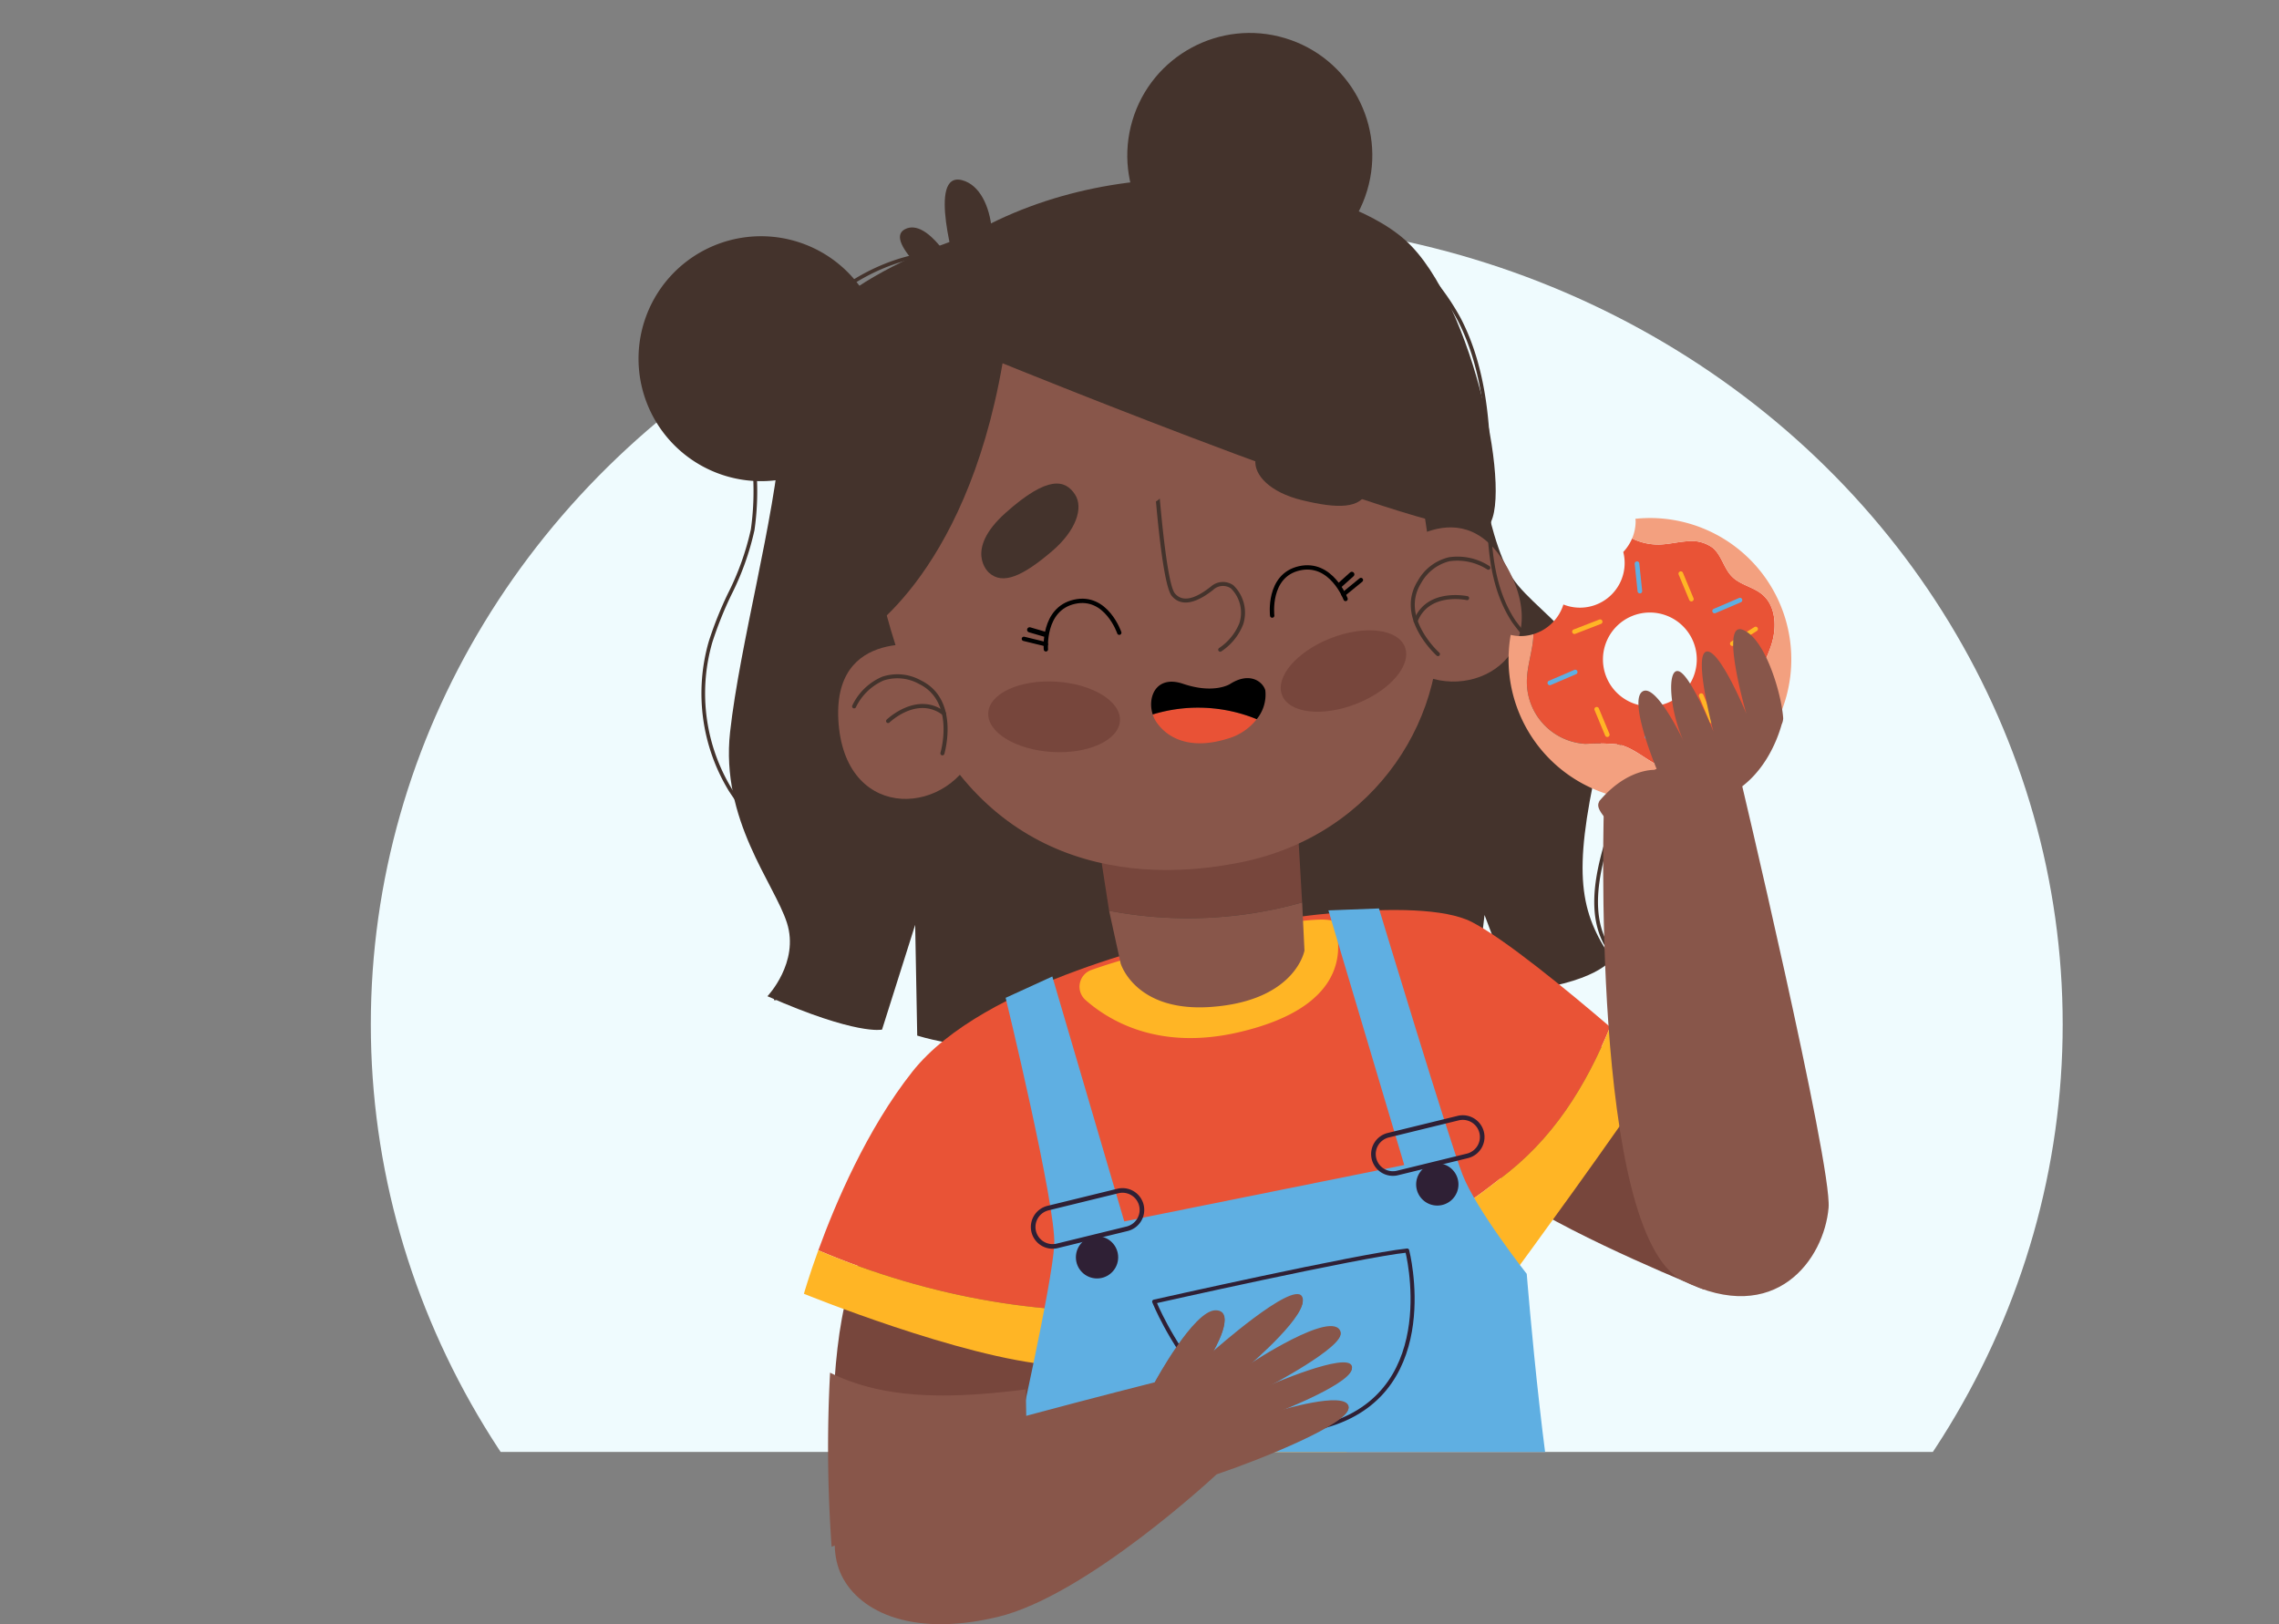 <svg xmlns="http://www.w3.org/2000/svg" xmlns:xlink="http://www.w3.org/1999/xlink" width="295" height="210.307" viewBox="0 0 295 210.307">
  <rect x="0" y="0" width="295" height="210.307" fill="#808080" stroke="none"/>
  <defs>
    <clipPath id="clip-path">
      <rect id="Rectángulo_415811" data-name="Rectángulo 415811" width="295" height="188" transform="translate(285 9277)" fill="#fff" stroke="#707070" stroke-width="1" opacity="0.39"/>
    </clipPath>
  </defs>
  <g id="Grupo_1180633" data-name="Grupo 1180633" transform="translate(-285 -9277)">
    <g id="Enmascarar_grupo_1098827" data-name="Enmascarar grupo 1098827" clip-path="url(#clip-path)">
      <g id="Grupo_1180632" data-name="Grupo 1180632" transform="translate(2651 265.635)">
        <ellipse id="Elipse_12516" data-name="Elipse 12516" cx="109.5" cy="104" rx="109.5" ry="104" transform="translate(-2318 9040)" fill="#effbfe"/>
        <g id="Grupo_1180303" data-name="Grupo 1180303" transform="translate(-2810.226 8935)">
          <ellipse id="Elipse_12498" data-name="Elipse 12498" cx="70.441" cy="10.811" rx="70.441" ry="10.811" transform="translate(550.291 402.351)" fill="#efe8df"/>
          <g id="Grupo_1180302" data-name="Grupo 1180302">
            <path id="Trazado_1043010" data-name="Trazado 1043010" d="M634.136,363.476c-3.115,8.307-7.458,40.349-7.458,40.349-4.966,15.836,13.156,10.61,13.156,10.61s25.866,2.1,25.766-2.69-18.465-11.654-18.465-11.654c.426-3.926,12.8-26.154,15.392-43.74a4.653,4.653,0,0,0,.166-1.183c0-4.9-1.923-15.956-3.858-25.839a150.223,150.223,0,0,1-30.626,9.5Z" fill="#88564a"/>
            <path id="Trazado_1043011" data-name="Trazado 1043011" d="M624.271,322.458l3.938,16.375a150.178,150.178,0,0,0,30.626-9.5c-1.959-10.007-3.93-18.813-3.93-18.813Z" fill="#77463c"/>
            <g id="Grupo_1180266" data-name="Grupo 1180266">
              <g id="Grupo_1180260" data-name="Grupo 1180260">
                <path id="Trazado_1043012" data-name="Trazado 1043012" d="M657.754,404.334c7.6,3.413,10,6.8,10,6.8s-.354,1.107-10.81,2.534A14.9,14.9,0,0,1,657.754,404.334Z" fill="#fff"/>
                <path id="Trazado_1043013" data-name="Trazado 1043013" d="M626.084,402.23c9.933,5.3,21.678-2.242,21.678-2.242,4.135,1.068,7.295,3.135,9.991,4.346a14.894,14.894,0,0,0-.812,9.33c-2.7.368-6.049.757-10.254,1.154-20.522,1.938-21.493-3.616-21.493-3.616A31.908,31.908,0,0,1,626.084,402.23Z" fill="#4ca5a2"/>
              </g>
              <g id="Grupo_1180261" data-name="Grupo 1180261">
                <path id="Trazado_1043014" data-name="Trazado 1043014" d="M625.2,411.2a32.985,32.985,0,0,0,.477,3.33s5.971,1.992,22.1,1.655c18.024-.376,20.285-2.821,20.285-2.821a6.141,6.141,0,0,0-.306-2.236A95.8,95.8,0,0,1,625.2,411.2Z" fill="#fff"/>
              </g>
              <g id="Grupo_1180262" data-name="Grupo 1180262">
                <path id="Trazado_1043015" data-name="Trazado 1043015" d="M650.753,409.395h.022a.255.255,0,0,0,.218-.285,6.606,6.606,0,0,1,2.556-6.28.266.266,0,0,0,.078-.356.242.242,0,0,0-.34-.082,7.257,7.257,0,0,0-2.785,6.775A.254.254,0,0,0,650.753,409.395Z" fill="#429797"/>
              </g>
              <g id="Grupo_1180263" data-name="Grupo 1180263">
                <path id="Trazado_1043016" data-name="Trazado 1043016" d="M647.17,408.216h0a.254.254,0,0,0,.242-.264c-.108-4.534,2.448-6.279,2.474-6.3a.264.264,0,0,0,.076-.355.239.239,0,0,0-.34-.081c-.115.075-2.819,1.9-2.7,6.745A.253.253,0,0,0,647.17,408.216Z" fill="#429797"/>
              </g>
              <g id="Grupo_1180264" data-name="Grupo 1180264">
                <path id="Trazado_1043017" data-name="Trazado 1043017" d="M648.426,403.166a.249.249,0,0,1-.23-.154c-.175-.411-1.691-4.057-.856-5.379a1.091,1.091,0,0,1,.97-.492,1.137,1.137,0,0,1,.99.531c.862,1.357-.492,4.93-.649,5.333a.247.247,0,0,1-.224.16Zm-.673-5.248c-.494.781.172,2.995.658,4.29.429-1.273.992-3.442.478-4.251a.639.639,0,0,0-.585-.3c-.013,0-.026,0-.039,0A.556.556,0,0,0,647.753,397.918Z" fill="#429797"/>
              </g>
              <g id="Grupo_1180265" data-name="Grupo 1180265">
                <path id="Trazado_1043018" data-name="Trazado 1043018" d="M648.412,403.225c-.431-.02-4.232-.243-4.992-1.616a1.16,1.16,0,0,1,.011-1.126,1.146,1.146,0,0,1,.9-.685c1.566-.181,4.007,2.674,4.282,3a.264.264,0,0,1,.037.281.247.247,0,0,1-.217.146Zm-4.024-2.916a.655.655,0,0,0-.518.411.626.626,0,0,0-.022.632c.449.811,2.644,1.184,3.97,1.312-.874-.943-2.412-2.381-3.344-2.361A.768.768,0,0,0,644.388,400.309Z" fill="#429797"/>
              </g>
            </g>
            <path id="Trazado_1043019" data-name="Trazado 1043019" d="M587.925,363.476c-3.115,8.307-7.458,40.349-7.458,40.349-4.966,15.836,13.156,10.61,13.156,10.61s25.866,2.1,25.766-2.69-18.465-11.654-18.465-11.654c.426-3.926,12.8-26.154,15.392-43.74a4.653,4.653,0,0,0,.166-1.183,102.984,102.984,0,0,0-1.7-14.065,307.713,307.713,0,0,1-31.638,2.514Z" fill="#88564a"/>
            <path id="Trazado_1043020" data-name="Trazado 1043020" d="M578.06,322.458l5.089,21.16a307.422,307.422,0,0,0,31.638-2.514c-2.291-13.6-6.093-30.588-6.093-30.588Z" fill="#77463c"/>
            <g id="Grupo_1180273" data-name="Grupo 1180273">
              <g id="Grupo_1180267" data-name="Grupo 1180267">
                <path id="Trazado_1043021" data-name="Trazado 1043021" d="M611.544,404.334c7.6,3.413,10,6.8,10,6.8s-.354,1.107-10.81,2.534A14.88,14.88,0,0,1,611.544,404.334Z" fill="#fff"/>
                <path id="Trazado_1043022" data-name="Trazado 1043022" d="M579.874,402.23c9.933,5.3,21.678-2.242,21.678-2.242,4.135,1.068,7.295,3.135,9.991,4.346a14.894,14.894,0,0,0-.812,9.33c-2.7.368-6.049.757-10.254,1.154-20.522,1.938-21.493-3.616-21.493-3.616A31.859,31.859,0,0,1,579.874,402.23Z" fill="#4ca5a2"/>
              </g>
              <g id="Grupo_1180268" data-name="Grupo 1180268">
                <path id="Trazado_1043023" data-name="Trazado 1043023" d="M578.984,411.2a32.985,32.985,0,0,0,.477,3.33s5.971,1.992,22.1,1.655c18.024-.376,20.285-2.821,20.285-2.821a6.141,6.141,0,0,0-.306-2.236A95.8,95.8,0,0,1,578.984,411.2Z" fill="#fff"/>
              </g>
              <g id="Grupo_1180269" data-name="Grupo 1180269">
                <path id="Trazado_1043024" data-name="Trazado 1043024" d="M604.543,409.395h.022a.255.255,0,0,0,.218-.285,6.606,6.606,0,0,1,2.556-6.28.266.266,0,0,0,.078-.356.242.242,0,0,0-.34-.082,7.257,7.257,0,0,0-2.785,6.775A.253.253,0,0,0,604.543,409.395Z" fill="#429797"/>
              </g>
              <g id="Grupo_1180270" data-name="Grupo 1180270">
                <path id="Trazado_1043025" data-name="Trazado 1043025" d="M600.96,408.216h0a.254.254,0,0,0,.242-.264c-.108-4.534,2.448-6.279,2.474-6.3a.264.264,0,0,0,.076-.355.239.239,0,0,0-.34-.081c-.115.075-2.819,1.9-2.7,6.745A.252.252,0,0,0,600.96,408.216Z" fill="#429797"/>
              </g>
              <g id="Grupo_1180271" data-name="Grupo 1180271">
                <path id="Trazado_1043026" data-name="Trazado 1043026" d="M602.216,403.166a.249.249,0,0,1-.23-.154c-.175-.411-1.691-4.057-.856-5.379a1.091,1.091,0,0,1,.97-.492,1.137,1.137,0,0,1,.99.531c.862,1.357-.492,4.93-.649,5.333a.247.247,0,0,1-.224.16Zm-.674-5.248c-.493.781.172,2.995.658,4.29.429-1.273.992-3.442.478-4.251a.639.639,0,0,0-.585-.3c-.013,0-.026,0-.039,0A.558.558,0,0,0,601.542,397.918Z" fill="#429797"/>
              </g>
              <g id="Grupo_1180272" data-name="Grupo 1180272">
                <path id="Trazado_1043027" data-name="Trazado 1043027" d="M602.2,403.225c-.431-.02-4.232-.243-4.992-1.616a1.16,1.16,0,0,1,.011-1.126,1.148,1.148,0,0,1,.9-.685c1.566-.181,4.007,2.674,4.282,3a.264.264,0,0,1,.037.281.247.247,0,0,1-.217.146Zm-4.025-2.916a.655.655,0,0,0-.518.411.629.629,0,0,0-.023.632c.449.811,2.644,1.184,3.971,1.312-.874-.943-2.412-2.381-3.345-2.361A.8.8,0,0,0,598.177,400.309Z" fill="#429797"/>
              </g>
            </g>
            <path id="Trazado_1043028" data-name="Trazado 1043028" d="M664.756,243.315S648.711,236.9,640.4,231.423,651.92,211.6,651.92,211.6l17.555,2.076Z" fill="#77463c"/>
            <g id="Grupo_1180288" data-name="Grupo 1180288">
              <path id="Trazado_1043029" data-name="Trazado 1043029" d="M558.554,121.723a15.856,15.856,0,1,1-16.905-14.733A15.856,15.856,0,0,1,558.554,121.723Z" fill="#44332c"/>
              <circle id="Elipse_12499" data-name="Elipse 12499" cx="15.856" cy="15.856" r="15.856" transform="translate(586.273 107.145) rotate(-73.37)" fill="#44332c"/>
              <path id="Trazado_1043030" data-name="Trazado 1043030" d="M634.678,129.967s1.711,15.868,5.335,21.249,14.215,9.533,11,23.929-2.3,19.331,1.859,25.4c0,0-1.915,3.189-12.714,4.257l-3.768-9.963-1.228,10.329S583.6,216.7,562.954,210.454l-.266-14.34L558.4,209.678s-3.243.788-14.833-4.321c0,0,4.155-4.368,2.525-9.492s-8.626-13.326-7.361-24.722,5.781-27.576,6.57-38.5S634.678,129.967,634.678,129.967Z" fill="#44332c"/>
              <path id="Trazado_1043031" data-name="Trazado 1043031" d="M574.908,201.782" fill="#88564a"/>
              <g id="Grupo_1180285" data-name="Grupo 1180285">
                <path id="Trazado_1043032" data-name="Trazado 1043032" d="M626.106,162.422l-2.017-14.206s9.679-9.35,15.562,2.234S633.35,168.184,626.106,162.422Z" fill="#88564a"/>
                <path id="Trazado_1043033" data-name="Trazado 1043033" d="M570.6,173.2l-5.756-13.143s-13.149-2.861-12.061,10.085S567.468,181.91,570.6,173.2Z" fill="#88564a"/>
                <g id="Grupo_1180274" data-name="Grupo 1180274">
                  <path id="Trazado_1043034" data-name="Trazado 1043034" d="M586.575,186.458l1.217,7.835a54.337,54.337,0,0,0,24.985-1.079l-.651-11.284Z" fill="#77463c"/>
                  <path id="Trazado_1043035" data-name="Trazado 1043035" d="M582.745,257.183l-.292-14.875s-22.9-11.326-27.434-1.51c-1.562,3.383-2.375,8.681-2.761,14.212C561.266,258.749,572.123,258.272,582.745,257.183Z" fill="#77463c"/>
                  <path id="Trazado_1043036" data-name="Trazado 1043036" d="M552.258,255.011a150.479,150.479,0,0,0,.244,22.534l30.454-9.564-.212-10.8C572.123,258.272,561.266,258.749,552.258,255.011Z" fill="#88564a"/>
                  <path id="Trazado_1043037" data-name="Trazado 1043037" d="M638.223,229.114c6.993-5.128,11.254-12.078,14.423-19.779-5.632-4.822-13.654-11.407-17.9-13.59-6.984-3.587-28.5,0-33.223,1.133s-29.951,6.544-39.2,18.248c-5.908,7.476-9.99,17.127-12.171,23.129C579.108,250.578,612.865,249.189,638.223,229.114Z" fill="#e95336"/>
                  <path id="Trazado_1043038" data-name="Trazado 1043038" d="M652.646,209.335c-3.17,7.7-7.43,14.651-14.423,19.779-25.357,20.074-59.114,21.464-88.075,9.141-1.233,3.4-1.861,5.627-1.861,5.627s20.387,8.306,32.279,9.25c0,0-5.286,18.688-5.474,19.254s68.145-12.836,68.145-12.836-1.888-13.591-2.643-18.877c0,0,13.025-17.744,18.31-25.861C658.9,214.811,656.268,212.437,652.646,209.335Z" fill="#ffb525"/>
                  <path id="Trazado_1043039" data-name="Trazado 1043039" d="M585.5,201.954a2.3,2.3,0,0,0-.786,3.871c3.143,2.782,9.569,6.57,19.809,4.208,15.347-3.539,13.057-12.1,12.417-14.194C616.383,194.024,594.456,198.756,585.5,201.954Z" fill="#ffb525"/>
                  <path id="Trazado_1043040" data-name="Trazado 1043040" d="M587.792,194.293l1.5,6.833s1.875,6.311,11.664,5.619c10.97-.776,12.124-7.3,12.124-7.3l-.3-6.23A54.328,54.328,0,0,1,587.792,194.293Z" fill="#88564a"/>
                </g>
                <g id="Grupo_1180275" data-name="Grupo 1180275">
                  <path id="Trazado_1043041" data-name="Trazado 1043041" d="M625.009,120.992s2.754,15.089,5.2,33.075c1.981,14.561-7.727,30.389-25.35,33.95-16.564,3.346-34.835-1.032-43.215-23.765s-7.3-42.417,13.266-50.5S616.822,103.693,625.009,120.992Z" fill="#88564a"/>
                </g>
                <g id="Grupo_1180276" data-name="Grupo 1180276">
                  <path id="Trazado_1043042" data-name="Trazado 1043042" d="M599.681,119.362c-.109-.114-.178-.177-.178-.177S599.567,119.251,599.681,119.362Z" fill="#56372f"/>
                </g>
                <path id="Trazado_1043043" data-name="Trazado 1043043" d="M572.228,150.506s-3.289-2.87,2.183-7.754,7.709-4.275,8.96-2.373c1.142,1.736.14,4.705-2.981,7.365C576.644,150.937,574.027,152.167,572.228,150.506Z" fill="#44332c"/>
                <path id="Trazado_1043044" data-name="Trazado 1043044" d="M621.233,139.924s1.655-4.039-5.425-5.954-8.807-.369-9.074,1.893c-.244,2.063,1.983,4.269,5.964,5.249C617.477,142.287,620.368,142.215,621.233,139.924Z" fill="#44332c"/>
                <g id="Grupo_1180277" data-name="Grupo 1180277">
                  <path id="Trazado_1043045" data-name="Trazado 1043045" d="M566.246,174.168a.261.261,0,0,1-.284-.333c.02-.066,1.932-6.62-2.77-8.911a5.759,5.759,0,0,0-4.587-.451,7.172,7.172,0,0,0-3.586,3.466.26.26,0,0,1-.475-.211,7.577,7.577,0,0,1,3.88-3.742,6.259,6.259,0,0,1,5,.471c5.1,2.486,3.061,9.459,3.04,9.529A.262.262,0,0,1,566.246,174.168Z" fill="#44332c"/>
                </g>
                <g id="Grupo_1180278" data-name="Grupo 1180278">
                  <path id="Trazado_1043046" data-name="Trazado 1043046" d="M559.217,169.986a.26.26,0,0,1-.217-.444c.039-.038,3.935-3.779,7.578-1a.26.26,0,0,1-.315.414c-3.288-2.508-6.863.924-6.9.959A.261.261,0,0,1,559.217,169.986Z" fill="#44332c"/>
                </g>
                <g id="Grupo_1180279" data-name="Grupo 1180279">
                  <path id="Trazado_1043047" data-name="Trazado 1043047" d="M603.876,152.145a2.343,2.343,0,0,0-2.9.162c-.031.022-.079.059-.143.109-2.084,1.621-3.607,1.882-4.527.782-.779-.932-1.5-7.093-1.956-12.287a.117.117,0,0,1-.011.011,1.663,1.663,0,0,1-.484.367c.439,4.934,1.157,11.171,2.053,12.242.78.932,2.323,1.566,5.245-.705.056-.043.1-.076.125-.1a1.835,1.835,0,0,1,2.288-.17,4.432,4.432,0,0,1,1.086,4.5,7.035,7.035,0,0,1-2.616,3.215.262.262,0,0,0-.082.359.258.258,0,0,0,.255.119.248.248,0,0,0,.1-.038,7.429,7.429,0,0,0,2.833-3.489A4.933,4.933,0,0,0,603.876,152.145Z" fill="#44332c"/>
                </g>
                <g id="Grupo_1180280" data-name="Grupo 1180280">
                  <path id="Trazado_1043048" data-name="Trazado 1043048" d="M630.463,161.3a.265.265,0,0,0,.089-.065.261.261,0,0,0-.022-.367c-.052-.046-5.125-4.614-2.331-9.036a5.764,5.764,0,0,1,3.664-2.8,7.178,7.178,0,0,1,4.873,1.062.26.26,0,0,0,.293-.43,7.573,7.573,0,0,0-5.267-1.142,6.258,6.258,0,0,0-4,3.029c-3.031,4.8,2.371,9.654,2.426,9.7A.258.258,0,0,0,630.463,161.3Z" fill="#44332c"/>
                </g>
                <g id="Grupo_1180281" data-name="Grupo 1180281">
                  <path id="Trazado_1043049" data-name="Trazado 1043049" d="M634.243,154.05a.26.26,0,0,0-.049-.491c-.053-.012-5.334-1.145-6.971,3.135a.26.26,0,0,0,.486.186c1.478-3.862,6.323-2.823,6.372-2.813A.263.263,0,0,0,634.243,154.05Z" fill="#44332c"/>
                </g>
                <path id="Trazado_1043050" data-name="Trazado 1043050" d="M589.192,169.7c-.154,2.514-4.095,4.318-8.8,4.03s-8.4-2.56-8.246-5.074,4.1-4.318,8.8-4.03S589.346,167.181,589.192,169.7Z" fill="#77463c"/>
                <path id="Trazado_1043051" data-name="Trazado 1043051" d="M610.18,166.377c.922,2.344,5.228,2.845,9.617,1.118s7.2-5.026,6.279-7.37-5.228-2.844-9.617-1.118S609.258,164.033,610.18,166.377Z" fill="#77463c"/>
                <g id="Grupo_1180282" data-name="Grupo 1180282">
                  <path id="Trazado_1043052" data-name="Trazado 1043052" d="M579.61,160.442s-.457-5.22,3.687-6.16,5.811,4.007,5.811,4.007" fill="none" stroke="#000" stroke-linecap="round" stroke-linejoin="round" stroke-miterlimit="10" stroke-width="0.561"/>
                  <line id="Línea_713" data-name="Línea 713" x1="2.84" y1="0.694" transform="translate(576.759 159.082)" fill="none" stroke="#000" stroke-linecap="round" stroke-linejoin="round" stroke-miterlimit="10" stroke-width="0.561"/>
                  <line id="Línea_714" data-name="Línea 714" x1="1.922" y1="0.564" transform="translate(577.508 157.912)" fill="none" stroke="#000" stroke-linecap="round" stroke-linejoin="round" stroke-miterlimit="10" stroke-width="0.663"/>
                </g>
                <g id="Grupo_1180283" data-name="Grupo 1180283">
                  <path id="Trazado_1043053" data-name="Trazado 1043053" d="M618.4,153.92s-1.838-4.907-5.983-3.968-3.515,6.12-3.515,6.12" fill="none" stroke="#000" stroke-linecap="round" stroke-linejoin="round" stroke-miterlimit="10" stroke-width="0.561"/>
                  <line id="Línea_715" data-name="Línea 715" y1="1.85" x2="2.263" transform="translate(618.126 151.464)" fill="none" stroke="#000" stroke-linecap="round" stroke-linejoin="round" stroke-miterlimit="10" stroke-width="0.561"/>
                  <line id="Línea_716" data-name="Línea 716" y1="1.338" x2="1.491" transform="translate(617.718 150.731)" fill="none" stroke="#000" stroke-linecap="round" stroke-linejoin="round" stroke-miterlimit="10" stroke-width="0.663"/>
                </g>
                <g id="Grupo_1180284" data-name="Grupo 1180284">
                  <path id="Trazado_1043054" data-name="Trazado 1043054" d="M593.437,168.872a3.908,3.908,0,0,0,.484,1c1.542,2.235,4.583,3.572,9.178,2.145a7.318,7.318,0,0,0,3.8-2.531A20.052,20.052,0,0,0,593.437,168.872Z" fill="#e95236"/>
                  <path id="Trazado_1043055" data-name="Trazado 1043055" d="M608.014,165.762c-.276-1.057-1.953-2.5-4.57-.829,0,0-2.055,1.332-6.077-.029-3.475-1.175-4.663,1.717-3.929,3.967a20.049,20.049,0,0,1,13.462.613A5.019,5.019,0,0,0,608.014,165.762Z"/>
                </g>
              </g>
              <path id="Trazado_1043056" data-name="Trazado 1043056" d="M569.474,106.927s-23.86,6.807-24.862,21.465,10.382,30.85,10.382,30.85S569.107,151.631,574,123.4c0,0,58.9,24.005,62.628,21.311s-1.568-29.24-10.487-37.24S590.232,94.755,569.474,106.927Z" fill="#44332c"/>
              <path id="Trazado_1043057" data-name="Trazado 1043057" d="M566.877,114.266s-8.525-6.643-5.518-8.219,6.7,5.392,6.7,5.392-3.906-12.968.706-11.743,4.985,11.151,1.891,13.6" fill="#44332c"/>
              <g id="Grupo_1180286" data-name="Grupo 1180286">
                <path id="Trazado_1043058" data-name="Trazado 1043058" d="M652.146,199.157l.409-.256c-2.45-3.918-1.388-9.126-.189-13.225l.258-.877c1.254-4.242,2.549-8.628,1.225-12.809-1.219-3.847-4.371-6.525-7.42-9.114a31.149,31.149,0,0,1-6.034-6.158c-3.258-4.921-3.239-11.162-3.221-17.2,0-.586,0-1.169,0-1.747-.013-5.946-.461-13.609-3.837-20.149a30.753,30.753,0,0,0-15.959-14.049,44.811,44.811,0,0,0-21.279-2.658,57.866,57.866,0,0,0-21.906,6.835l.233.422A57.372,57.372,0,0,1,596.15,101.4a44.291,44.291,0,0,1,21.049,2.625,30.273,30.273,0,0,1,15.712,13.824c3.328,6.448,3.771,14.037,3.784,19.929,0,.578,0,1.161,0,1.746-.018,6.107-.038,12.422,3.3,17.464a31.506,31.506,0,0,0,6.123,6.26c3.135,2.662,6.095,5.177,7.272,8.893,1.28,4.04.005,8.354-1.228,12.526l-.259.879C650.676,189.737,649.595,195.076,652.146,199.157Z" fill="#44332c"/>
              </g>
              <g id="Grupo_1180287" data-name="Grupo 1180287">
                <path id="Trazado_1043059" data-name="Trazado 1043059" d="M544.466,205.909c3.826-1.079,5.742-5.331,5.6-8.783-.126-3.119-1.541-6.388-4.325-9.992-.8-1.039-1.668-2.056-2.5-3.041a47.627,47.627,0,0,1-4.234-5.51,23.8,23.8,0,0,1-2.575-19.048,47.958,47.958,0,0,1,2.456-6.136,35.536,35.536,0,0,0,3-8.391,35.592,35.592,0,0,0,.3-7.025c-.037-1.561-.075-3.176.031-4.75.8-11.851,11.065-22.536,22.874-23.818l-.052-.479c-12.03,1.306-22.483,12.19-23.3,24.264-.108,1.6-.07,3.222-.033,4.794a35.166,35.166,0,0,1-.291,6.93,35.155,35.155,0,0,1-2.96,8.275,48.151,48.151,0,0,0-2.479,6.2,24.284,24.284,0,0,0,2.628,19.439,47.92,47.92,0,0,0,4.275,5.568c.832.979,1.692,1.993,2.488,3.023,2.722,3.522,4.1,6.7,4.226,9.717.133,3.268-1.664,7.288-5.252,8.3Z" fill="#44332c"/>
              </g>
            </g>
            <g id="Grupo_1180290" data-name="Grupo 1180290">
              <path id="Trazado_1043060" data-name="Trazado 1043060" d="M574.4,205.562s6.544,26.931,6.292,31.965-5.034,26.176-5.034,26.176-2.769,29.7-3.272,43.542-.755,21.9-.755,21.9,19.632,11.074,46.311.755l-2.014-13.088,3.02-.5,4.027,13.088s22.9-1.007,35.237-15.605c0,0-7.8-24.162-10.823-32.468s-5.537-40.019-5.537-40.019-6.544-8.306-8.306-12.836-10.823-34.482-10.823-34.482l-6.544.252,9.816,32.971-36.243,7.3-9.313-31.713Z" fill="#5fafe2"/>
              <path id="Trazado_1043061" data-name="Trazado 1043061" d="M590.123,235.466l-9.045,2.214a2.516,2.516,0,0,1-3.043-1.846h0a2.516,2.516,0,0,1,1.846-3.043l9.045-2.215a2.516,2.516,0,0,1,3.043,1.846h0A2.518,2.518,0,0,1,590.123,235.466Z" fill="none" stroke="#2f2035" stroke-linecap="round" stroke-linejoin="round" stroke-miterlimit="10" stroke-width="0.598"/>
              <circle id="Elipse_12500" data-name="Elipse 12500" cx="2.737" cy="2.737" r="2.737" transform="translate(583.492 236.425)" fill="#2f2035"/>
              <g id="Grupo_1180289" data-name="Grupo 1180289">
                <path id="Trazado_1043062" data-name="Trazado 1043062" d="M593.624,244.9s26.466-5.955,32.752-6.617c0,0,4.632,17.865-9.925,22.5S593.624,244.9,593.624,244.9Z" fill="none" stroke="#2f2035" stroke-linecap="round" stroke-linejoin="round" stroke-miterlimit="10" stroke-width="0.524"/>
                <path id="Trazado_1043063" data-name="Trazado 1043063" d="M605.1,318.067a209.2,209.2,0,0,0,32.468-5.285" fill="none" stroke="#2f2035" stroke-linecap="round" stroke-linejoin="round" stroke-miterlimit="10" stroke-width="0.598"/>
                <line id="Línea_717" data-name="Línea 717" x2="7.676" y2="3.083" transform="translate(619.137 316.431)" fill="none" stroke="#2f2035" stroke-linecap="round" stroke-linejoin="round" stroke-miterlimit="10" stroke-width="0.598"/>
                <path id="Trazado_1043064" data-name="Trazado 1043064" d="M577.734,283.208s33.223,2.643,63.615-11.515" fill="none" stroke="#2f2035" stroke-linecap="round" stroke-linejoin="round" stroke-miterlimit="10" stroke-width="0.598"/>
                <line id="Línea_718" data-name="Línea 718" x1="3.209" y1="22.464" transform="translate(612.845 280.376)" fill="none" stroke="#2f2035" stroke-linecap="round" stroke-linejoin="round" stroke-miterlimit="10" stroke-width="0.598"/>
                <path id="Trazado_1043065" data-name="Trazado 1043065" d="M615.676,300.952s4.53.566,4.153-5.285a152.4,152.4,0,0,0-2.454-15.856" fill="none" stroke="#2f2035" stroke-linecap="round" stroke-linejoin="round" stroke-miterlimit="10" stroke-width="0.598"/>
                <path id="Trazado_1043066" data-name="Trazado 1043066" d="M636.358,274.376a35.774,35.774,0,0,0,14.254,15.416" fill="none" stroke="#2f2035" stroke-linecap="round" stroke-linejoin="round" stroke-miterlimit="10" stroke-width="0.598"/>
                <path id="Trazado_1043067" data-name="Trazado 1043067" d="M576.769,303.651A33.9,33.9,0,0,0,588.3,284.34" fill="none" stroke="#2f2035" stroke-linecap="round" stroke-linejoin="round" stroke-miterlimit="10" stroke-width="0.598"/>
                <path id="Trazado_1043068" data-name="Trazado 1043068" d="M574.714,323.038c0-.755,1.133-39.641,1.133-39.641" fill="none" stroke="#2f2035" stroke-linecap="round" stroke-linejoin="round" stroke-miterlimit="10" stroke-width="0.598"/>
                <path id="Trazado_1043069" data-name="Trazado 1043069" d="M634.168,226.028l-9.045,2.215a2.517,2.517,0,0,1-3.043-1.846h0a2.516,2.516,0,0,1,1.846-3.043l9.045-2.214a2.516,2.516,0,0,1,3.043,1.846h0A2.515,2.515,0,0,1,634.168,226.028Z" fill="none" stroke="#2f2035" stroke-linecap="round" stroke-linejoin="round" stroke-miterlimit="10" stroke-width="0.598"/>
                <path id="Trazado_1043070" data-name="Trazado 1043070" d="M633.011,229.724a2.737,2.737,0,1,1-2.737-2.737A2.737,2.737,0,0,1,633.011,229.724Z" fill="#2f2035"/>
              </g>
            </g>
            <path id="Trazado_1043071" data-name="Trazado 1043071" d="M669.223,175.925s12.178,51.287,11.7,56.819c-.566,6.607-6.8,15.479-18.877,9.438s-10.193-61.916-10.193-61.916Z" fill="#88564a"/>
            <g id="Grupo_1180301" data-name="Grupo 1180301">
              <circle id="Elipse_12501" data-name="Elipse 12501" cx="6.073" cy="6.073" r="6.073" transform="translate(651.716 155.675)" fill="none"/>
              <path id="Trazado_1043072" data-name="Trazado 1043072" d="M641.866,164.631a8.043,8.043,0,0,0,7.6,8.048,26.881,26.881,0,0,1,4.289.084c1.937.424,3.439,1.932,5.243,2.755a7.836,7.836,0,0,0,10.29-3.687c.9-1.84,1.045-3.95,1.671-5.9.7-2.167,1.977-4.114,2.625-6.295s.49-4.863-1.261-6.316c-1.164-.966-2.825-1.217-3.893-2.288s-1.341-2.747-2.481-3.721a4.679,4.679,0,0,0-3.405-.857c-1.2.088-2.376.392-3.577.416a7.692,7.692,0,0,1-3.479-.784,5.891,5.891,0,0,1-1.141,1.749,5.786,5.786,0,0,1-7.75,6.8,5.825,5.825,0,0,1-3.887,3.84c0,.141,0,.283-.007.421C642.569,160.824,641.87,162.7,641.866,164.631Zm15.923-8.956a6.073,6.073,0,1,1-6.073,6.073A6.073,6.073,0,0,1,657.789,155.675Z" fill="#e95336"/>
              <path id="Trazado_1043073" data-name="Trazado 1043073" d="M657.789,143.438a18.391,18.391,0,0,0-1.873.1c.006.1.031.205.031.312a5.734,5.734,0,0,1-.46,2.242,7.7,7.7,0,0,0,3.479.784c1.2-.023,2.379-.328,3.577-.416a4.68,4.68,0,0,1,3.405.857c1.14.974,1.423,2.659,2.481,3.721s2.729,1.322,3.893,2.288c1.751,1.453,1.909,4.134,1.261,6.316s-1.929,4.128-2.625,6.295c-.626,1.95-.771,4.06-1.671,5.9A7.836,7.836,0,0,1,659,175.519c-1.8-.823-3.306-2.33-5.243-2.755a26.877,26.877,0,0,0-4.289-.084,8.043,8.043,0,0,1-7.6-8.048c0-1.935.7-3.806.835-5.737.01-.138.006-.28.007-.421a5.745,5.745,0,0,1-1.642.252,5.816,5.816,0,0,1-1.294-.156,18.3,18.3,0,1,0,18.017-15.132Z" fill="#f3a07f"/>
              <g id="Grupo_1180291" data-name="Grupo 1180291">
                <path id="Trazado_1043074" data-name="Trazado 1043074" d="M644.841,165.087a.3.3,0,0,1-.274-.181.3.3,0,0,1,.156-.393l3.3-1.416a.3.3,0,0,1,.236.55l-3.3,1.416A.287.287,0,0,1,644.841,165.087Z" fill="#5fafe2"/>
              </g>
              <g id="Grupo_1180292" data-name="Grupo 1180292">
                <path id="Trazado_1043075" data-name="Trazado 1043075" d="M656.781,152.994a.3.3,0,0,1-.583-.058l-.375-3.574a.3.3,0,0,1,.595-.062l.375,3.574A.283.283,0,0,1,656.781,152.994Z" fill="#5fafe2"/>
              </g>
              <g id="Grupo_1180293" data-name="Grupo 1180293">
                <path id="Trazado_1043076" data-name="Trazado 1043076" d="M657.426,172.072a.3.3,0,0,1-.118-.574l3.3-1.416a.3.3,0,0,1,.236.55l-3.3,1.416A.312.312,0,0,1,657.426,172.072Z" fill="#5fafe2"/>
              </g>
              <g id="Grupo_1180294" data-name="Grupo 1180294">
                <path id="Trazado_1043077" data-name="Trazado 1043077" d="M666.172,155.775a.3.3,0,0,1-.274-.181.3.3,0,0,1,.156-.393l3.3-1.416a.3.3,0,0,1,.236.55l-3.3,1.416A.308.308,0,0,1,666.172,155.775Z" fill="#5fafe2"/>
              </g>
              <g id="Grupo_1180295" data-name="Grupo 1180295">
                <path id="Trazado_1043078" data-name="Trazado 1043078" d="M667.964,165.933a.3.3,0,0,1-.568.146l-1.572-3.231a.3.3,0,0,1,.538-.262l1.572,3.232A.277.277,0,0,1,667.964,165.933Z" fill="#5fafe2"/>
              </g>
              <g id="Grupo_1180296" data-name="Grupo 1180296">
                <path id="Trazado_1043079" data-name="Trazado 1043079" d="M652.579,171.5a.3.3,0,0,1-.575.111l-1.381-3.318a.3.3,0,0,1,.552-.23l1.381,3.318A.31.31,0,0,1,652.579,171.5Z" fill="#ffb525"/>
              </g>
              <g id="Grupo_1180297" data-name="Grupo 1180297">
                <path id="Trazado_1043080" data-name="Trazado 1043080" d="M663.464,153.944a.3.3,0,0,1-.575.111l-1.381-3.318a.3.3,0,0,1,.552-.23l1.381,3.318A.3.3,0,0,1,663.464,153.944Z" fill="#ffb525"/>
              </g>
              <g id="Grupo_1180298" data-name="Grupo 1180298">
                <path id="Trazado_1043081" data-name="Trazado 1043081" d="M666.107,169.738a.3.3,0,0,1-.575.111l-1.381-3.318a.3.3,0,0,1,.552-.23l1.381,3.318A.311.311,0,0,1,666.107,169.738Z" fill="#ffb525"/>
              </g>
              <g id="Grupo_1180299" data-name="Grupo 1180299">
                <path id="Trazado_1043082" data-name="Trazado 1043082" d="M671.438,157.512a.3.3,0,0,1,.205.548l-3.043,1.912a.3.3,0,0,1-.318-.506l3.043-1.912A.293.293,0,0,1,671.438,157.512Z" fill="#ffb525"/>
              </g>
              <g id="Grupo_1180300" data-name="Grupo 1180300">
                <path id="Trazado_1043083" data-name="Trazado 1043083" d="M648.016,158.453a.3.3,0,0,1-.1-.577l3.351-1.3a.3.3,0,0,1,.216.558l-3.351,1.3A.306.306,0,0,1,648.016,158.453Z" fill="#ffb525"/>
              </g>
            </g>
            <path id="Trazado_1043084" data-name="Trazado 1043084" d="M675.047,169.367c-.205-3.15-2.328-10.418-5.278-11.473s.493,10.84.493,10.84-3.5-8.511-5.182-7.991.934,10.337.934,10.337-2.918-7.3-4.483-7.8-1.224,5.191.721,9.245c0,0-3.688-7.912-5.462-6.594-1.648,1.224,1.424,8.9,1.87,9.987l-.291.126c-1,.013-4.035.387-7.161,4.092l.038.007c-.336.533-.091,1.145.92,2.34,2.076,2.454,9.438-.189,15.479-3.02,4.841-2.269,6.673-7.376,7.211-9.318A1.964,1.964,0,0,0,675.047,169.367Z" fill="#88564a"/>
            <path id="Trazado_1043085" data-name="Trazado 1043085" d="M609.8,259.018s10.025-3.879,9.415-5.783-10.865,2.575-10.865,2.575,9.874-5.164,9.409-6.989c-.911-3.061-11.8,4.177-11.8,4.177s8.046-6.84,6.786-8.8-11.5,7.132-11.5,7.132,3.165-5.3.329-5.309-7.884,9.326-7.884,9.326-31.131,7.85-35.661,10.115-7.047,9.564-5.034,14.346,8.809,8.557,20.387,5.789,28.344-18.464,28.344-18.464c5.708-1.922,17.555-6.694,17.063-8.7S609.8,259.018,609.8,259.018Z" fill="#88564a"/>
          </g>
        </g>
      </g>
    </g>
    <path id="Trazado_1043085-2" data-name="Trazado 1043085" d="M609.8,259.018s10.025-3.879,9.415-5.783-10.865,2.575-10.865,2.575,9.874-5.164,9.409-6.989c-.911-3.061-11.8,4.177-11.8,4.177s8.046-6.84,6.786-8.8-11.5,7.132-11.5,7.132,3.165-5.3.329-5.309-7.884,9.326-7.884,9.326-31.131,7.85-35.661,10.115-7.047,9.564-5.034,14.346,8.809,8.557,20.387,5.789,28.344-18.464,28.344-18.464c5.708-1.922,17.555-6.694,17.063-8.7S609.8,259.018,609.8,259.018Z" transform="translate(-159.247 9200.768)" fill="#88564a"/>
    <path id="Trazado_1043036-2" data-name="Trazado 1043036" d="M552.207,255.011a180.936,180.936,0,0,0,.2,22.534l25.314-9.564-.176-10.8C568.719,258.272,559.695,258.749,552.207,255.011Z" transform="translate(-159.761 9199.722)" fill="#88564a"/>
  </g>
</svg>
